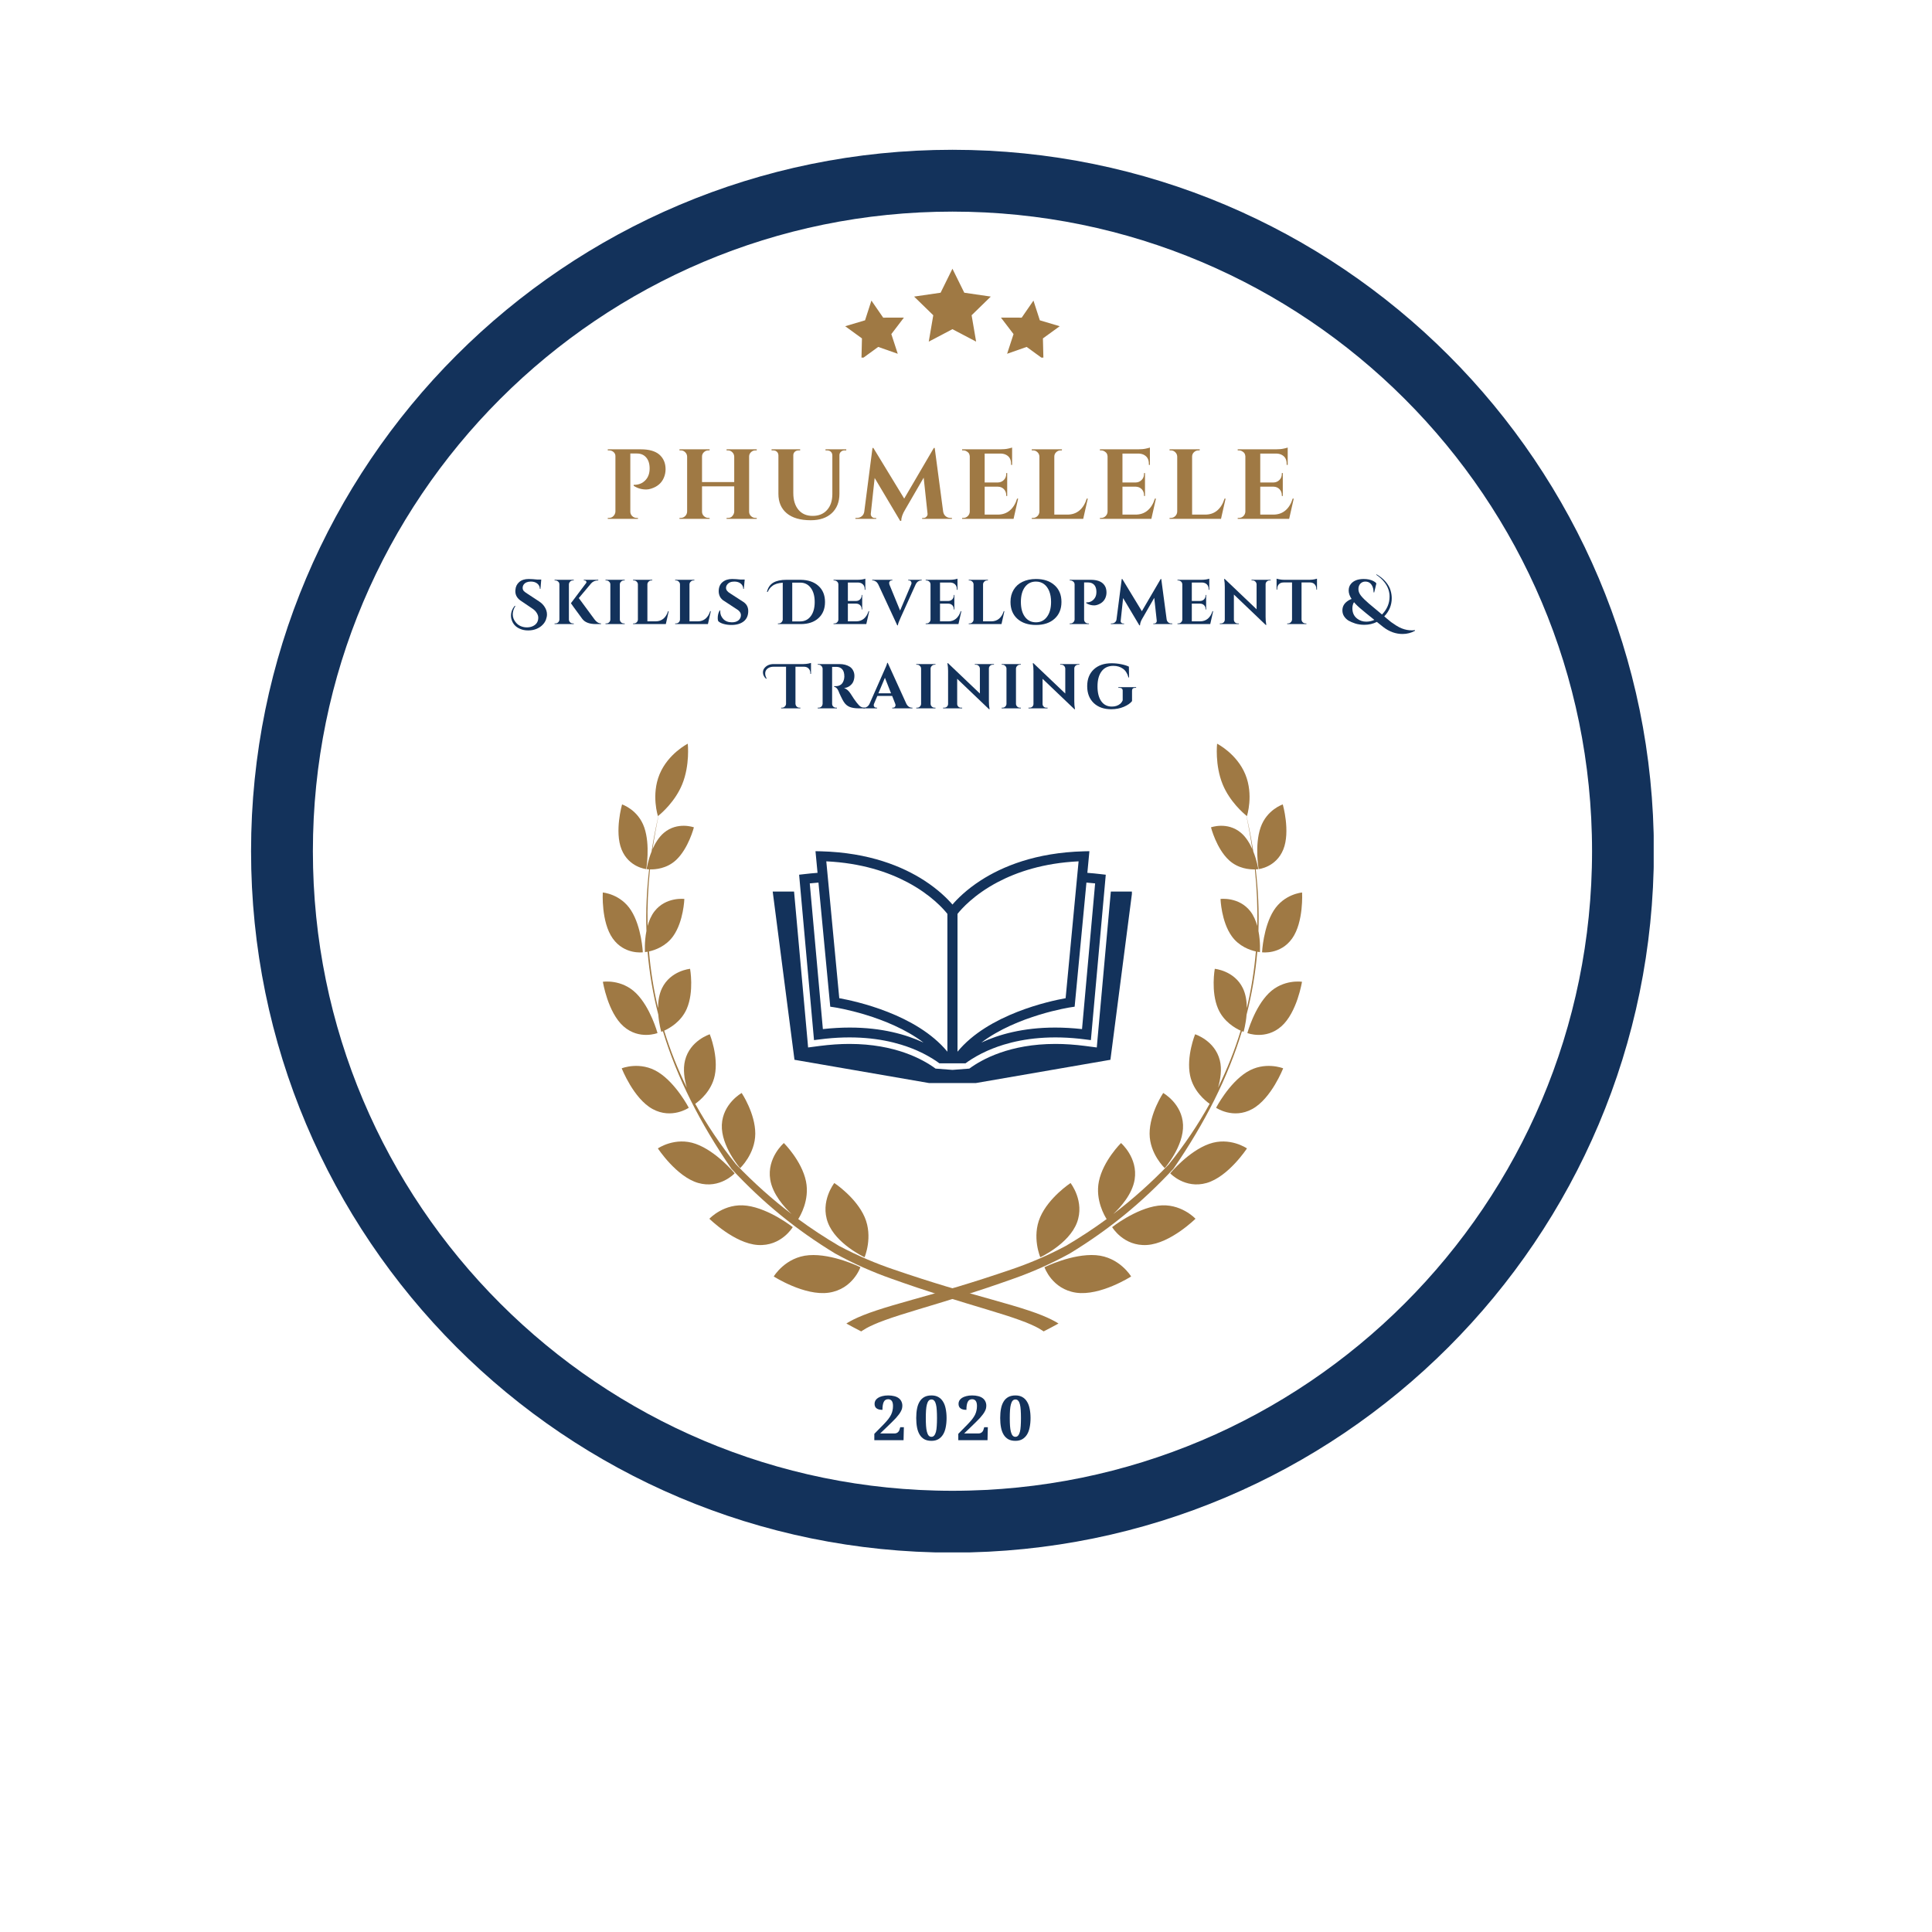 <svg xmlns="http://www.w3.org/2000/svg" xmlns:xlink="http://www.w3.org/1999/xlink" width="500" zoomAndPan="magnify" viewBox="0 0 375 375" height="500" preserveAspectRatio="xMidYMid meet" version="1.0"><defs><g/><clipPath id="9ff2237aa5"><path d="M 164 144.352 L 245 144.352 L 245 258.352 L 164 258.352 Z M 164 144.352 " clip-rule="nonzero"/></clipPath><clipPath id="710d309a33"><path d="M 116.656 173 L 125 173 L 125 185 L 116.656 185 Z M 116.656 173 " clip-rule="nonzero"/></clipPath><clipPath id="ecd65d3dd5"><path d="M 125 144.352 L 206 144.352 L 206 258.352 L 125 258.352 Z M 125 144.352 " clip-rule="nonzero"/></clipPath><clipPath id="d2d2914d9e"><path d="M 149.949 173 L 219.699 173 L 219.699 210.215 L 149.949 210.215 Z M 149.949 173 " clip-rule="nonzero"/></clipPath><clipPath id="629c9d6573"><path d="M 155 165.215 L 215 165.215 L 215 207 L 155 207 Z M 155 165.215 " clip-rule="nonzero"/></clipPath><clipPath id="e811bf6742"><path d="M 177 52.16 L 193 52.16 L 193 67 L 177 67 Z M 177 52.16 " clip-rule="nonzero"/></clipPath><clipPath id="5bd99236a3"><path d="M 194 58 L 205.984 58 L 205.984 69.41 L 194 69.41 Z M 194 58 " clip-rule="nonzero"/></clipPath><clipPath id="ba4acba4d7"><path d="M 164 58 L 176 58 L 176 69.41 L 164 69.41 Z M 164 58 " clip-rule="nonzero"/></clipPath><clipPath id="3fadca4abd"><path d="M 48.73 29.074 L 320.98 29.074 L 320.98 301.324 L 48.73 301.324 Z M 48.73 29.074 " clip-rule="nonzero"/></clipPath><clipPath id="34ce287aa6"><path d="M 184.871 29.074 C 109.684 29.074 48.73 90.027 48.73 165.215 C 48.73 240.406 109.684 301.359 184.871 301.359 C 260.062 301.359 321.016 240.406 321.016 165.215 C 321.016 90.027 260.062 29.074 184.871 29.074 Z M 184.871 29.074 " clip-rule="nonzero"/></clipPath><clipPath id="389e856463"><rect x="0" width="145" y="0" height="26"/></clipPath><clipPath id="1f011c6344"><rect x="0" width="179" y="0" height="34"/></clipPath><clipPath id="bbc59f787e"><rect x="0" width="35" y="0" height="18"/></clipPath></defs><path fill="#9f7944" d="M 209.035 237.32 C 210.602 233.184 207.793 229.625 207.793 229.625 C 207.793 229.625 203.574 232.395 201.902 236.246 C 200.234 240.094 201.922 244.031 201.922 244.031 C 201.922 244.031 207.469 241.461 209.035 237.32 " fill-opacity="1" fill-rule="nonzero"/><path fill="#9f7944" d="M 229.625 218.324 C 229.445 214.195 225.777 212.148 225.777 212.148 C 225.777 212.148 223.133 216.094 223.137 220.039 C 223.145 223.98 226.078 226.734 226.078 226.734 C 226.078 226.734 229.805 222.457 229.625 218.324 " fill-opacity="1" fill-rule="nonzero"/><path fill="#9f7944" d="M 212.707 243.629 C 208.121 243.293 202.73 245.965 202.73 245.965 C 202.73 245.965 204.176 250.227 208.875 250.91 C 213.578 251.59 219.551 247.762 219.551 247.762 C 219.551 247.762 217.297 243.969 212.707 243.629 " fill-opacity="1" fill-rule="nonzero"/><path fill="#9f7944" d="M 224.773 234.023 C 220.387 234.602 215.867 238.184 215.867 238.184 C 215.867 238.184 218.086 241.949 222.641 241.652 C 227.191 241.359 232.043 236.559 232.043 236.559 C 232.043 236.559 229.16 233.441 224.773 234.023 " fill-opacity="1" fill-rule="nonzero"/><path fill="#9f7944" d="M 234.684 222.031 C 230.664 223.465 227.137 227.742 227.137 227.742 C 227.137 227.742 229.996 230.824 234.215 229.613 C 238.438 228.398 242.035 222.906 242.035 222.906 C 242.035 222.906 238.703 220.594 234.684 222.031 " fill-opacity="1" fill-rule="nonzero"/><path fill="#9f7944" d="M 241.984 208.098 C 238.496 210.277 236.043 215.016 236.043 215.016 C 236.043 215.016 239.352 217.293 243.062 215.262 C 246.781 213.23 249.059 207.359 249.059 207.359 C 249.059 207.359 245.473 205.914 241.984 208.098 " fill-opacity="1" fill-rule="nonzero"/><path fill="#9f7944" d="M 246.27 192.785 C 243.453 195.57 242.113 200.516 242.113 200.516 C 242.113 200.516 245.66 201.91 248.719 199.207 C 251.773 196.504 252.715 190.562 252.715 190.562 C 252.715 190.562 249.09 189.996 246.27 192.785 " fill-opacity="1" fill-rule="nonzero"/><path fill="#9f7944" d="M 247.234 176.723 C 245.195 179.938 244.965 184.84 244.965 184.84 C 244.965 184.84 248.539 185.348 250.805 182.152 C 253.074 178.957 252.734 173.234 252.734 173.234 C 252.734 173.234 249.273 173.508 247.234 176.723 " fill-opacity="1" fill-rule="nonzero"/><path fill="#9f7944" d="M 249.09 164.875 C 250.496 161.395 248.988 156.137 248.988 156.137 C 248.988 156.137 245.883 157.148 244.684 160.602 C 243.484 164.055 244.301 168.691 244.301 168.691 C 244.301 168.691 247.684 168.359 249.09 164.875 " fill-opacity="1" fill-rule="nonzero"/><g clip-path="url(#9ff2237aa5)"><path fill="#9f7944" d="M 227.762 226.859 C 233.91 217.91 238.34 209.121 241.062 200.156 C 241.262 200.238 241.379 200.277 241.379 200.277 C 241.379 200.277 241.812 198.82 241.961 196.941 C 242.988 192.926 243.688 188.867 244.039 184.734 C 244.352 184.789 244.547 184.805 244.547 184.805 C 244.547 184.805 244.688 182.867 244.266 180.707 C 244.391 176.801 244.215 172.82 243.738 168.742 C 244.047 168.727 244.234 168.699 244.234 168.699 C 244.234 168.699 243.984 167.074 243.266 165.277 C 242.91 162.992 242.465 160.676 241.93 158.324 C 241.988 158.371 242.027 158.402 242.027 158.402 C 242.027 158.402 243.371 154.316 241.711 150.289 C 240.051 146.273 236.238 144.352 236.238 144.352 C 236.238 144.352 235.781 148.492 237.32 152.246 C 238.691 155.578 241.336 157.844 241.91 158.309 C 242.371 160.492 242.766 162.664 243.078 164.828 C 242.566 163.664 241.852 162.477 240.871 161.648 C 238.238 159.422 235.051 160.586 235.051 160.586 C 235.051 160.586 236.102 164.719 238.551 166.969 C 240.324 168.598 242.504 168.777 243.574 168.746 C 243.961 172.441 244.117 176.098 244.031 179.727 C 243.754 178.711 243.336 177.711 242.699 176.887 C 240.48 174.031 236.902 174.484 236.902 174.484 C 236.902 174.484 237.043 178.852 239.066 181.695 C 240.488 183.699 242.625 184.422 243.766 184.676 C 243.449 188.383 242.871 192.047 242.008 195.664 C 242 194.363 241.812 192.988 241.238 191.805 C 239.586 188.391 235.789 188.047 235.789 188.047 C 235.789 188.047 234.988 192.469 236.438 195.812 C 237.527 198.32 239.77 199.582 240.816 200.051 C 239.676 203.797 238.211 207.488 236.422 211.117 C 236.891 209.512 237.207 207.559 236.766 205.801 C 235.797 201.953 231.969 200.754 231.969 200.754 C 231.969 200.754 230.227 205.035 230.996 208.754 C 231.633 211.801 233.965 213.668 234.789 214.246 C 232.574 218.254 229.938 222.184 226.852 226.023 C 223.363 229.645 219.836 232.789 216.086 235.645 C 217.527 234.289 219.781 231.781 220.234 228.949 C 220.91 224.719 217.586 221.863 217.586 221.863 C 217.586 221.863 214.113 225.301 213.297 229.293 C 212.547 232.938 214.461 236.102 214.797 236.621 C 212.289 238.461 209.672 240.176 206.891 241.82 C 203.312 243.727 199.691 245.258 196.172 246.441 C 192.598 247.664 189.168 248.766 185.965 249.73 C 179.555 251.652 173.973 253.062 170.102 254.359 C 168.16 254.996 166.672 255.617 165.703 256.098 C 165.227 256.344 164.863 256.531 164.633 256.676 C 164.402 256.82 164.281 256.895 164.281 256.895 C 165.418 257.52 165.996 257.828 167.164 258.426 C 167.164 258.426 167.246 258.371 167.41 258.258 C 167.562 258.148 167.828 257.992 168.176 257.793 C 168.898 257.398 170.07 256.844 171.77 256.238 C 175.137 254.996 180.484 253.535 186.75 251.551 C 189.879 250.555 193.23 249.434 196.758 248.176 C 200.344 246.914 204.016 245.297 207.645 243.301 C 215.219 238.68 221.555 233.52 227.762 226.859 " fill-opacity="1" fill-rule="nonzero"/></g><path fill="#9f7944" d="M 160.699 237.32 C 159.133 233.184 161.941 229.625 161.941 229.625 C 161.941 229.625 166.16 232.395 167.832 236.246 C 169.5 240.094 167.812 244.031 167.812 244.031 C 167.812 244.031 162.266 241.461 160.699 237.32 " fill-opacity="1" fill-rule="nonzero"/><path fill="#9f7944" d="M 140.109 218.324 C 140.289 214.195 143.957 212.148 143.957 212.148 C 143.957 212.148 146.602 216.094 146.598 220.039 C 146.59 223.98 143.656 226.734 143.656 226.734 C 143.656 226.734 139.93 222.457 140.109 218.324 " fill-opacity="1" fill-rule="nonzero"/><path fill="#9f7944" d="M 157.027 243.633 C 161.617 243.293 167.004 245.965 167.004 245.965 C 167.004 245.965 165.562 250.227 160.859 250.91 C 156.156 251.59 150.184 247.762 150.184 247.762 C 150.184 247.762 152.441 243.969 157.027 243.633 " fill-opacity="1" fill-rule="nonzero"/><path fill="#9f7944" d="M 144.961 234.023 C 149.352 234.602 153.871 238.184 153.871 238.184 C 153.871 238.184 151.648 241.949 147.094 241.652 C 142.543 241.359 137.691 236.559 137.691 236.559 C 137.691 236.559 140.57 233.441 144.961 234.023 " fill-opacity="1" fill-rule="nonzero"/><path fill="#9f7944" d="M 135.051 222.027 C 139.07 223.465 142.598 227.742 142.598 227.742 C 142.598 227.742 139.738 230.824 135.52 229.613 C 131.297 228.398 127.695 222.906 127.695 222.906 C 127.695 222.906 131.031 220.594 135.051 222.027 " fill-opacity="1" fill-rule="nonzero"/><path fill="#9f7944" d="M 127.75 208.098 C 131.238 210.281 133.691 215.016 133.691 215.016 C 133.691 215.016 130.383 217.293 126.668 215.262 C 122.953 213.23 120.676 207.359 120.676 207.359 C 120.676 207.359 124.262 205.914 127.75 208.098 " fill-opacity="1" fill-rule="nonzero"/><path fill="#9f7944" d="M 123.465 192.785 C 126.281 195.57 127.621 200.516 127.621 200.516 C 127.621 200.516 124.07 201.91 121.016 199.207 C 117.961 196.504 117.02 190.562 117.02 190.562 C 117.02 190.562 120.645 189.996 123.465 192.785 " fill-opacity="1" fill-rule="nonzero"/><g clip-path="url(#710d309a33)"><path fill="#9f7944" d="M 122.5 176.723 C 124.543 179.938 124.77 184.84 124.77 184.84 C 124.77 184.84 121.195 185.348 118.93 182.152 C 116.66 178.957 117 173.234 117 173.234 C 117 173.234 120.461 173.508 122.5 176.723 " fill-opacity="1" fill-rule="nonzero"/></g><path fill="#9f7944" d="M 120.645 164.875 C 119.238 161.391 120.742 156.137 120.742 156.137 C 120.742 156.137 123.852 157.148 125.051 160.602 C 126.25 164.051 125.43 168.691 125.43 168.691 C 125.43 168.691 122.051 168.359 120.645 164.875 " fill-opacity="1" fill-rule="nonzero"/><g clip-path="url(#ecd65d3dd5)"><path fill="#9f7944" d="M 141.973 226.859 C 135.824 217.91 131.395 209.121 128.672 200.156 C 128.473 200.238 128.352 200.277 128.352 200.277 C 128.352 200.277 127.922 198.82 127.773 196.941 C 126.742 192.922 126.047 188.863 125.695 184.73 C 125.383 184.789 125.188 184.805 125.188 184.805 C 125.188 184.805 125.047 182.867 125.469 180.707 C 125.344 176.801 125.52 172.82 125.992 168.742 C 125.684 168.727 125.5 168.699 125.5 168.699 C 125.5 168.699 125.75 167.074 126.469 165.277 C 126.824 162.992 127.27 160.676 127.805 158.324 C 127.746 158.371 127.707 158.402 127.707 158.402 C 127.707 158.402 126.363 154.312 128.02 150.289 C 129.684 146.273 133.496 144.352 133.496 144.352 C 133.496 144.352 133.949 148.492 132.41 152.246 C 131.043 155.578 128.398 157.844 127.824 158.309 C 127.363 160.492 126.969 162.664 126.652 164.828 C 127.168 163.664 127.883 162.477 128.863 161.648 C 131.496 159.422 134.684 160.586 134.684 160.586 C 134.684 160.586 133.633 164.715 131.184 166.969 C 129.406 168.598 127.23 168.773 126.16 168.746 C 125.773 172.441 125.617 176.098 125.699 179.727 C 125.98 178.711 126.398 177.707 127.035 176.887 C 129.254 174.031 132.832 174.484 132.832 174.484 C 132.832 174.484 132.688 178.852 130.668 181.695 C 129.246 183.699 127.105 184.422 125.969 184.676 C 126.285 188.383 126.863 192.047 127.727 195.664 C 127.734 194.363 127.922 192.988 128.496 191.805 C 130.152 188.391 133.945 188.047 133.945 188.047 C 133.945 188.047 134.746 192.469 133.297 195.812 C 132.207 198.32 129.965 199.582 128.918 200.051 C 130.062 203.797 131.523 207.488 133.312 211.113 C 132.84 209.512 132.527 207.559 132.969 205.801 C 133.938 201.953 137.766 200.754 137.766 200.754 C 137.766 200.754 139.508 205.035 138.734 208.754 C 138.102 211.801 135.77 213.668 134.945 214.246 C 137.16 218.254 139.797 222.184 142.887 226.023 C 146.371 229.645 149.898 232.789 153.648 235.645 C 152.207 234.289 149.953 231.781 149.5 228.945 C 148.82 224.715 152.148 221.863 152.148 221.863 C 152.148 221.863 155.621 225.301 156.441 229.293 C 157.188 232.938 155.273 236.102 154.938 236.621 C 157.445 238.461 160.059 240.176 162.844 241.82 C 166.426 243.727 170.039 245.254 173.562 246.441 C 177.141 247.664 180.566 248.766 183.77 249.73 C 190.18 251.652 195.762 253.062 199.637 254.359 C 201.574 254.996 203.062 255.617 204.027 256.098 C 204.508 256.344 204.871 256.531 205.102 256.676 C 205.332 256.82 205.453 256.895 205.453 256.895 C 204.316 257.52 203.738 257.828 202.57 258.422 C 202.57 258.422 202.488 258.371 202.324 258.258 C 202.172 258.148 201.91 257.992 201.559 257.793 C 200.84 257.398 199.664 256.844 197.965 256.238 C 194.598 254.996 189.25 253.535 182.988 251.551 C 179.855 250.555 176.504 249.434 172.977 248.176 C 169.391 246.914 165.719 245.297 162.09 243.301 C 154.516 238.68 148.18 233.52 141.973 226.859 " fill-opacity="1" fill-rule="nonzero"/></g><g clip-path="url(#d2d2914d9e)"><path fill="#13325b" d="M 215.613 173.047 L 215.602 173.164 L 213 202 L 212.887 203.312 L 211.57 203.141 L 210.594 203.012 C 208.633 202.762 206.707 202.625 204.863 202.625 C 195.98 202.625 190.578 205.625 188.148 207.414 L 184.875 207.664 L 184.867 207.664 L 181.59 207.414 C 179.16 205.625 173.758 202.625 164.875 202.625 C 163.031 202.625 161.105 202.762 159.145 203.012 L 158.168 203.141 L 156.852 203.312 L 156.738 202 L 154.137 173.164 L 154.125 173.047 L 149.98 173.047 L 154.207 205.703 L 182.082 210.523 L 187.656 210.523 L 215.531 205.703 L 219.762 173.047 L 215.613 173.047 " fill-opacity="1" fill-rule="nonzero"/></g><g clip-path="url(#629c9d6573)"><path fill="#13325b" d="M 158.863 171.309 L 159.02 172.965 L 161.152 195.398 L 161.887 195.508 C 162.02 195.523 172.312 197.105 179.254 202.363 C 175.922 200.812 171.199 199.449 164.934 199.449 C 163.293 199.449 161.566 199.543 159.719 199.746 L 157.316 173.047 L 157.176 171.465 C 157.762 171.398 158.316 171.355 158.863 171.309 Z M 176.117 171.238 C 180.73 173.68 183.176 176.477 183.887 177.383 L 183.887 204.133 C 177.895 196.855 166.02 194.309 162.902 193.75 L 160.914 172.773 L 160.383 167.184 C 167.211 167.512 172.379 169.262 176.117 171.238 Z M 185.852 177.383 C 186.566 176.477 189.008 173.68 193.621 171.238 C 197.359 169.262 202.527 167.512 209.355 167.184 L 208.824 172.773 L 206.836 193.75 C 203.719 194.309 191.848 196.855 185.852 204.133 Z M 210.719 172.965 L 210.875 171.309 C 211.422 171.355 211.98 171.398 212.562 171.465 L 212.422 173.047 L 210.02 199.746 C 208.172 199.543 206.445 199.449 204.809 199.449 C 198.539 199.449 193.816 200.812 190.484 202.363 C 197.43 197.105 207.719 195.523 207.852 195.508 L 208.586 195.398 Z M 158 201.887 L 158.984 201.762 C 165.715 200.871 170.984 201.574 174.926 202.773 C 175.312 202.895 175.684 203.012 176.047 203.141 C 176.41 203.27 176.754 203.402 177.094 203.531 C 177.43 203.668 177.75 203.801 178.062 203.938 C 179.617 204.629 180.859 205.367 181.809 206.012 C 182 206.148 182.18 206.273 182.34 206.395 L 187.398 206.395 C 187.562 206.273 187.738 206.148 187.93 206.012 C 188.879 205.367 190.121 204.629 191.676 203.938 C 191.988 203.801 192.309 203.668 192.648 203.531 C 192.984 203.402 193.328 203.27 193.691 203.141 C 194.055 203.012 194.426 202.895 194.812 202.773 C 198.754 201.574 204.023 200.871 210.754 201.762 L 211.738 201.887 L 214.336 173.047 L 214.629 169.781 L 213.711 169.676 C 212.785 169.566 211.898 169.477 211.055 169.418 L 211.453 165.215 L 210.379 165.238 C 201.023 165.484 194.535 168.191 190.336 170.902 C 187.582 172.688 185.812 174.473 184.875 175.57 L 184.871 175.566 L 184.867 175.57 C 183.926 174.473 182.156 172.688 179.402 170.902 C 175.203 168.191 168.719 165.484 159.359 165.238 L 158.285 165.215 L 158.684 169.418 C 157.84 169.477 156.953 169.566 156.027 169.676 L 155.109 169.781 L 155.402 173.047 L 158 201.887 " fill-opacity="1" fill-rule="nonzero"/></g><g clip-path="url(#e811bf6742)"><path fill="#9f7944" d="M 184.867 52.16 L 187.168 56.816 L 192.309 57.566 L 188.59 61.191 L 189.465 66.312 L 184.867 63.895 L 180.27 66.312 L 181.148 61.191 L 177.426 57.566 L 182.57 56.816 Z M 184.867 52.16 " fill-opacity="1" fill-rule="nonzero"/></g><g clip-path="url(#5bd99236a3)"><path fill="#9f7944" d="M 200.594 58.344 L 201.832 62.172 L 205.688 63.32 L 202.43 65.684 L 202.527 69.703 L 199.273 67.336 L 195.48 68.668 L 196.727 64.848 L 194.285 61.648 L 198.309 61.656 Z M 200.594 58.344 " fill-opacity="1" fill-rule="nonzero"/></g><g clip-path="url(#ba4acba4d7)"><path fill="#9f7944" d="M 169.141 58.344 L 167.906 62.172 L 164.051 63.32 L 167.305 65.684 L 167.207 69.703 L 170.461 67.336 L 174.254 68.668 L 173.008 64.848 L 175.449 61.648 L 171.426 61.656 Z M 169.141 58.344 " fill-opacity="1" fill-rule="nonzero"/></g><g clip-path="url(#3fadca4abd)"><g clip-path="url(#34ce287aa6)"><path stroke-linecap="butt" transform="matrix(0.75, 0, 0, 0.75, 48.73, 29.073)" fill="none" stroke-linejoin="miter" d="M 181.522 0.002 C 81.272 0.002 0.001 81.272 0.001 181.522 C 0.001 281.778 81.272 363.049 181.522 363.049 C 281.777 363.049 363.048 281.778 363.048 181.522 C 363.048 81.272 281.777 0.002 181.522 0.002 Z M 181.522 0.002 " stroke="#13325b" stroke-width="32" stroke-opacity="1" stroke-miterlimit="4"/></g></g><g transform="matrix(1, 0, 0, 1, 116, 82)"><g clip-path="url(#389e856463)"><g fill="#9f7944" fill-opacity="1"><g transform="translate(1.094, 18.713)"><g><path d="M 12.094 -9.641 C 12.094 -9.047 11.977 -8.488 11.75 -7.969 C 11.312 -6.945 10.5 -6.25 9.312 -5.875 C 8.969 -5.758 8.645 -5.703 8.344 -5.703 C 7.438 -5.703 6.625 -5.941 5.906 -6.422 L 5.906 -6.609 C 6.863 -6.586 7.641 -6.906 8.234 -7.562 C 8.742 -8.125 9 -8.863 9 -9.781 C 9 -10.695 8.773 -11.41 8.328 -11.922 C 7.891 -12.43 7.289 -12.688 6.531 -12.688 L 5.25 -12.688 L 5.25 -1.406 C 5.25 -1.07 5.367 -0.785 5.609 -0.547 C 5.859 -0.305 6.148 -0.188 6.484 -0.188 L 6.734 -0.188 L 6.734 0 L 0.875 0 L 0.875 -0.188 L 1.125 -0.188 C 1.457 -0.188 1.738 -0.305 1.969 -0.547 C 2.207 -0.785 2.336 -1.07 2.359 -1.406 L 2.359 -12.188 C 2.359 -12.508 2.234 -12.773 1.984 -12.984 C 1.742 -13.191 1.457 -13.297 1.125 -13.297 L 0.875 -13.297 L 0.875 -13.5 L 7.312 -13.5 C 8.875 -13.5 10.055 -13.164 10.859 -12.5 C 11.68 -11.789 12.094 -10.836 12.094 -9.641 Z M 12.094 -9.641 "/></g></g></g><g fill="#9f7944" fill-opacity="1"><g transform="translate(15.074, 18.713)"><g><path d="M 10.203 -0.188 C 10.535 -0.188 10.789 -0.27 10.969 -0.438 C 11.27 -0.738 11.426 -1.055 11.438 -1.391 L 11.438 -6.312 L 5.188 -6.312 L 5.188 -1.406 C 5.188 -1.07 5.305 -0.785 5.547 -0.547 C 5.797 -0.305 6.086 -0.188 6.422 -0.188 L 6.656 -0.188 L 6.672 0 L 0.812 0 L 0.812 -0.188 L 1.062 -0.188 C 1.395 -0.188 1.68 -0.305 1.922 -0.547 C 2.16 -0.785 2.285 -1.07 2.297 -1.406 L 2.297 -12.094 C 2.285 -12.426 2.16 -12.707 1.922 -12.938 C 1.68 -13.176 1.395 -13.297 1.062 -13.297 L 0.812 -13.297 L 0.812 -13.5 L 6.672 -13.5 L 6.656 -13.297 L 6.422 -13.297 C 6.086 -13.297 5.797 -13.176 5.547 -12.938 C 5.305 -12.707 5.188 -12.426 5.188 -12.094 L 5.188 -7.141 L 11.438 -7.141 L 11.438 -12.094 C 11.426 -12.426 11.301 -12.707 11.062 -12.938 C 10.82 -13.176 10.535 -13.297 10.203 -13.297 L 9.953 -13.297 L 9.953 -13.5 L 15.812 -13.5 L 15.812 -13.297 L 15.562 -13.297 C 15.227 -13.297 14.938 -13.176 14.688 -12.938 C 14.445 -12.707 14.328 -12.426 14.328 -12.094 L 14.328 -1.406 C 14.328 -1.07 14.445 -0.785 14.688 -0.547 C 14.938 -0.305 15.227 -0.188 15.562 -0.188 L 15.812 -0.188 L 15.812 0 L 9.953 0 L 9.953 -0.188 Z M 10.203 -0.188 "/></g></g></g><g fill="#9f7944" fill-opacity="1"><g transform="translate(33.027, 18.713)"><g><path d="M 15.234 -13.297 L 14.906 -13.297 C 14.633 -13.297 14.398 -13.207 14.203 -13.031 C 14.016 -12.863 13.914 -12.648 13.906 -12.391 L 13.906 -4.875 C 13.906 -3.289 13.41 -2.035 12.422 -1.109 C 11.43 -0.191 10.07 0.266 8.344 0.266 C 6.312 0.266 4.754 -0.188 3.672 -1.094 C 2.598 -2 2.062 -3.254 2.062 -4.859 L 2.062 -12.344 C 2.051 -12.727 1.879 -13.008 1.547 -13.188 C 1.391 -13.258 1.223 -13.297 1.047 -13.297 L 0.734 -13.297 L 0.734 -13.5 L 6.281 -13.5 L 6.281 -13.297 L 5.984 -13.297 C 5.691 -13.297 5.445 -13.207 5.25 -13.031 C 5.062 -12.863 4.961 -12.645 4.953 -12.375 L 4.953 -5.016 C 4.953 -3.648 5.285 -2.566 5.953 -1.766 C 6.617 -0.973 7.535 -0.578 8.703 -0.578 C 9.879 -0.578 10.805 -0.953 11.484 -1.703 C 12.172 -2.453 12.52 -3.473 12.531 -4.766 L 12.531 -12.375 C 12.508 -12.75 12.336 -13.02 12.016 -13.188 C 11.859 -13.258 11.691 -13.297 11.516 -13.297 L 11.203 -13.297 L 11.203 -13.5 L 15.234 -13.5 Z M 15.234 -13.297 "/></g></g></g><g fill="#9f7944" fill-opacity="1"><g transform="translate(50.208, 18.713)"><g><path d="M 18.266 -0.188 L 18.562 -0.188 L 18.562 0 L 12.781 0 L 12.781 -0.172 L 13.078 -0.172 C 13.297 -0.18 13.477 -0.27 13.625 -0.438 C 13.781 -0.602 13.848 -0.789 13.828 -1 L 13.078 -8 L 9.453 -1.75 C 8.973 -0.957 8.727 -0.242 8.719 0.391 L 8.516 0.391 L 3.562 -7.938 L 2.812 -1 C 2.789 -0.789 2.852 -0.598 3 -0.422 C 3.156 -0.254 3.344 -0.172 3.562 -0.172 L 3.859 -0.172 L 3.859 0 L -0.172 0 L -0.172 -0.188 L 0.141 -0.188 C 0.492 -0.188 0.801 -0.297 1.062 -0.516 C 1.332 -0.734 1.492 -1.031 1.547 -1.406 L 3.141 -13.766 L 3.312 -13.766 L 9.297 -3.938 L 15.047 -13.766 L 15.219 -13.766 L 16.859 -1.406 C 16.922 -1.031 17.082 -0.734 17.344 -0.516 C 17.602 -0.297 17.91 -0.188 18.266 -0.188 Z M 18.266 -0.188 "/></g></g></g><g fill="#9f7944" fill-opacity="1"><g transform="translate(69.935, 18.713)"><g><path d="M 1.062 -0.188 C 1.395 -0.188 1.68 -0.305 1.922 -0.547 C 2.16 -0.785 2.285 -1.07 2.297 -1.406 L 2.297 -12.141 C 2.266 -12.473 2.164 -12.719 2 -12.875 C 1.695 -13.156 1.383 -13.297 1.062 -13.297 L 0.812 -13.297 L 0.812 -13.5 L 8.188 -13.5 C 8.82 -13.5 9.344 -13.547 9.75 -13.641 C 10.164 -13.734 10.422 -13.801 10.516 -13.844 L 10.516 -10.469 L 10.312 -10.484 L 10.312 -10.703 C 10.312 -11.492 10.016 -12.055 9.422 -12.391 C 9.141 -12.555 8.805 -12.648 8.422 -12.672 L 5.188 -12.672 L 5.188 -7.062 L 7.734 -7.062 C 8.203 -7.07 8.594 -7.234 8.906 -7.547 C 9.219 -7.859 9.375 -8.25 9.375 -8.719 L 9.375 -8.891 L 9.562 -8.891 L 9.562 -4.438 L 9.375 -4.438 L 9.375 -4.594 C 9.375 -5.062 9.223 -5.453 8.922 -5.766 C 8.617 -6.078 8.234 -6.238 7.766 -6.25 L 5.188 -6.25 L 5.188 -0.828 L 7.719 -0.828 C 8.656 -0.828 9.441 -1.098 10.078 -1.641 C 10.711 -2.18 11.18 -2.945 11.484 -3.938 L 11.688 -3.938 L 10.797 0 L 0.812 0 L 0.812 -0.188 Z M 1.062 -0.188 "/></g></g></g><g fill="#9f7944" fill-opacity="1"><g transform="translate(83.453, 18.713)"><g><path d="M 1.062 -0.188 C 1.395 -0.188 1.68 -0.305 1.922 -0.547 C 2.16 -0.785 2.285 -1.07 2.297 -1.406 L 2.297 -12.094 C 2.285 -12.426 2.16 -12.707 1.922 -12.938 C 1.68 -13.176 1.395 -13.297 1.062 -13.297 L 0.812 -13.297 L 0.812 -13.5 L 6.672 -13.5 L 6.656 -13.297 L 6.422 -13.297 C 6.086 -13.297 5.797 -13.176 5.547 -12.938 C 5.305 -12.707 5.188 -12.426 5.188 -12.094 L 5.188 -0.828 L 7.719 -0.828 C 8.656 -0.828 9.441 -1.098 10.078 -1.641 C 10.711 -2.18 11.18 -2.945 11.484 -3.938 L 11.688 -3.938 L 10.797 0 L 0.812 0 L 0.812 -0.188 Z M 1.062 -0.188 "/></g></g></g><g fill="#9f7944" fill-opacity="1"><g transform="translate(96.681, 18.713)"><g><path d="M 1.062 -0.188 C 1.395 -0.188 1.68 -0.305 1.922 -0.547 C 2.16 -0.785 2.285 -1.07 2.297 -1.406 L 2.297 -12.141 C 2.266 -12.473 2.164 -12.719 2 -12.875 C 1.695 -13.156 1.383 -13.297 1.062 -13.297 L 0.812 -13.297 L 0.812 -13.5 L 8.188 -13.5 C 8.82 -13.5 9.344 -13.547 9.75 -13.641 C 10.164 -13.734 10.422 -13.801 10.516 -13.844 L 10.516 -10.469 L 10.312 -10.484 L 10.312 -10.703 C 10.312 -11.492 10.016 -12.055 9.422 -12.391 C 9.141 -12.555 8.805 -12.648 8.422 -12.672 L 5.188 -12.672 L 5.188 -7.062 L 7.734 -7.062 C 8.203 -7.07 8.594 -7.234 8.906 -7.547 C 9.219 -7.859 9.375 -8.25 9.375 -8.719 L 9.375 -8.891 L 9.562 -8.891 L 9.562 -4.438 L 9.375 -4.438 L 9.375 -4.594 C 9.375 -5.062 9.223 -5.453 8.922 -5.766 C 8.617 -6.078 8.234 -6.238 7.766 -6.25 L 5.188 -6.25 L 5.188 -0.828 L 7.719 -0.828 C 8.656 -0.828 9.441 -1.098 10.078 -1.641 C 10.711 -2.18 11.18 -2.945 11.484 -3.938 L 11.688 -3.938 L 10.797 0 L 0.812 0 L 0.812 -0.188 Z M 1.062 -0.188 "/></g></g></g><g fill="#9f7944" fill-opacity="1"><g transform="translate(110.199, 18.713)"><g><path d="M 1.062 -0.188 C 1.395 -0.188 1.68 -0.305 1.922 -0.547 C 2.16 -0.785 2.285 -1.07 2.297 -1.406 L 2.297 -12.094 C 2.285 -12.426 2.16 -12.707 1.922 -12.938 C 1.68 -13.176 1.395 -13.297 1.062 -13.297 L 0.812 -13.297 L 0.812 -13.5 L 6.672 -13.5 L 6.656 -13.297 L 6.422 -13.297 C 6.086 -13.297 5.797 -13.176 5.547 -12.938 C 5.305 -12.707 5.188 -12.426 5.188 -12.094 L 5.188 -0.828 L 7.719 -0.828 C 8.656 -0.828 9.441 -1.098 10.078 -1.641 C 10.711 -2.18 11.18 -2.945 11.484 -3.938 L 11.688 -3.938 L 10.797 0 L 0.812 0 L 0.812 -0.188 Z M 1.062 -0.188 "/></g></g></g><g fill="#9f7944" fill-opacity="1"><g transform="translate(123.427, 18.713)"><g><path d="M 1.062 -0.188 C 1.395 -0.188 1.68 -0.305 1.922 -0.547 C 2.16 -0.785 2.285 -1.07 2.297 -1.406 L 2.297 -12.141 C 2.266 -12.473 2.164 -12.719 2 -12.875 C 1.695 -13.156 1.383 -13.297 1.062 -13.297 L 0.812 -13.297 L 0.812 -13.5 L 8.188 -13.5 C 8.82 -13.5 9.344 -13.547 9.75 -13.641 C 10.164 -13.734 10.422 -13.801 10.516 -13.844 L 10.516 -10.469 L 10.312 -10.484 L 10.312 -10.703 C 10.312 -11.492 10.016 -12.055 9.422 -12.391 C 9.141 -12.555 8.805 -12.648 8.422 -12.672 L 5.188 -12.672 L 5.188 -7.062 L 7.734 -7.062 C 8.203 -7.07 8.594 -7.234 8.906 -7.547 C 9.219 -7.859 9.375 -8.25 9.375 -8.719 L 9.375 -8.891 L 9.562 -8.891 L 9.562 -4.438 L 9.375 -4.438 L 9.375 -4.594 C 9.375 -5.062 9.223 -5.453 8.922 -5.766 C 8.617 -6.078 8.234 -6.238 7.766 -6.25 L 5.188 -6.25 L 5.188 -0.828 L 7.719 -0.828 C 8.656 -0.828 9.441 -1.098 10.078 -1.641 C 10.711 -2.18 11.18 -2.945 11.484 -3.938 L 11.688 -3.938 L 10.797 0 L 0.812 0 L 0.812 -0.188 Z M 1.062 -0.188 "/></g></g></g><g fill="#9f7944" fill-opacity="1"><g transform="translate(136.953, 18.713)"><g/></g></g></g></g><g transform="matrix(1, 0, 0, 1, 97, 109)"><g clip-path="url(#1f011c6344)"><g fill="#13325b" fill-opacity="1"><g transform="translate(1.87, 12.133)"><g><path d="M 1.156 -3.484 C 0.82 -2.961 0.656 -2.426 0.656 -1.875 C 0.656 -1.281 0.875 -0.738 1.312 -0.25 C 1.551 0.031 1.852 0.25 2.219 0.406 C 2.582 0.562 2.977 0.641 3.406 0.641 C 3.844 0.641 4.234 0.555 4.578 0.391 C 5.266 0.055 5.609 -0.488 5.609 -1.25 C 5.609 -1.539 5.508 -1.844 5.312 -2.156 C 5.125 -2.477 4.836 -2.766 4.453 -3.016 L 2.375 -4.422 C 1.562 -4.922 1.156 -5.57 1.156 -6.375 C 1.156 -6.457 1.16 -6.539 1.172 -6.625 C 1.211 -7.25 1.457 -7.758 1.906 -8.156 C 2.363 -8.551 2.973 -8.75 3.734 -8.75 C 4.203 -8.75 4.77 -8.711 5.438 -8.641 L 6.188 -8.641 L 6.031 -6.828 L 5.922 -6.828 C 5.91 -7.254 5.742 -7.598 5.422 -7.859 C 5.109 -8.117 4.691 -8.25 4.172 -8.25 C 3.535 -8.25 3.07 -8.055 2.781 -7.672 C 2.645 -7.473 2.578 -7.258 2.578 -7.031 C 2.578 -6.801 2.645 -6.602 2.781 -6.438 C 2.926 -6.281 3.148 -6.109 3.453 -5.922 L 5.734 -4.422 C 6.203 -4.117 6.566 -3.766 6.828 -3.359 C 7.141 -2.879 7.297 -2.383 7.297 -1.875 C 7.297 -1.551 7.227 -1.207 7.094 -0.844 C 6.957 -0.477 6.734 -0.141 6.422 0.172 C 6.117 0.484 5.727 0.738 5.25 0.938 C 4.77 1.133 4.234 1.234 3.641 1.234 C 3.055 1.234 2.531 1.129 2.062 0.922 C 1.188 0.555 0.629 -0.082 0.391 -1 C 0.336 -1.195 0.312 -1.406 0.312 -1.625 C 0.312 -2.312 0.555 -2.957 1.047 -3.562 Z M 1.156 -3.484 "/></g></g></g><g fill="#13325b" fill-opacity="1"><g transform="translate(10.126, 12.133)"><g><path d="M 0.672 -0.125 C 0.891 -0.125 1.07 -0.195 1.219 -0.344 C 1.375 -0.5 1.453 -0.68 1.453 -0.891 L 1.453 -7.703 C 1.453 -7.992 1.32 -8.211 1.062 -8.359 C 0.945 -8.43 0.816 -8.469 0.672 -8.469 L 0.516 -8.469 L 0.516 -8.594 L 4.25 -8.594 L 4.234 -8.469 L 4.078 -8.469 C 3.785 -8.469 3.562 -8.336 3.406 -8.078 C 3.332 -7.961 3.297 -7.836 3.297 -7.703 L 3.297 -0.891 C 3.297 -0.68 3.375 -0.5 3.531 -0.344 C 3.688 -0.195 3.867 -0.125 4.078 -0.125 L 4.234 -0.125 L 4.25 0 L 0.516 0 L 0.516 -0.125 Z M 9.531 0 L 8.531 0 C 7.281 0 6.398 -0.336 5.891 -1.016 C 4.422 -3.004 3.688 -4.016 3.688 -4.047 L 6.594 -7.906 C 6.664 -7.977 6.703 -8.047 6.703 -8.109 C 6.703 -8.18 6.688 -8.242 6.656 -8.297 C 6.594 -8.41 6.477 -8.469 6.312 -8.469 L 6.188 -8.469 L 6.188 -8.594 L 9 -8.594 L 9 -8.469 L 8.953 -8.469 C 8.398 -8.469 7.953 -8.273 7.609 -7.891 L 5.219 -5.047 L 8.281 -0.891 C 8.656 -0.391 9.07 -0.133 9.531 -0.125 Z M 9.531 0 "/></g></g></g><g fill="#13325b" fill-opacity="1"><g transform="translate(20.014, 12.133)"><g><path d="M 0.672 -0.125 C 0.891 -0.125 1.07 -0.195 1.219 -0.344 C 1.375 -0.5 1.453 -0.68 1.453 -0.891 L 1.453 -7.703 C 1.453 -7.91 1.375 -8.086 1.219 -8.234 C 1.07 -8.391 0.891 -8.469 0.672 -8.469 L 0.516 -8.469 L 0.516 -8.594 L 4.25 -8.594 L 4.234 -8.469 L 4.078 -8.469 C 3.867 -8.469 3.688 -8.391 3.531 -8.234 C 3.375 -8.086 3.297 -7.91 3.297 -7.703 L 3.297 -0.891 C 3.297 -0.68 3.375 -0.5 3.531 -0.344 C 3.688 -0.195 3.867 -0.125 4.078 -0.125 L 4.234 -0.125 L 4.25 0 L 0.516 0 L 0.516 -0.125 Z M 0.672 -0.125 "/></g></g></g><g fill="#13325b" fill-opacity="1"><g transform="translate(25.362, 12.133)"><g><path d="M 0.672 -0.125 C 0.891 -0.125 1.07 -0.195 1.219 -0.344 C 1.375 -0.5 1.453 -0.68 1.453 -0.891 L 1.453 -7.688 C 1.453 -7.906 1.375 -8.086 1.219 -8.234 C 1.07 -8.391 0.891 -8.469 0.672 -8.469 L 0.516 -8.469 L 0.516 -8.594 L 4.25 -8.594 L 4.234 -8.469 L 4.078 -8.469 C 3.867 -8.469 3.688 -8.391 3.531 -8.234 C 3.375 -8.086 3.297 -7.906 3.297 -7.688 L 3.297 -0.531 L 4.906 -0.531 C 5.5 -0.531 6 -0.703 6.406 -1.047 C 6.812 -1.391 7.113 -1.875 7.312 -2.5 L 7.438 -2.5 L 6.875 0 L 0.516 0 L 0.516 -0.125 Z M 0.672 -0.125 "/></g></g></g><g fill="#13325b" fill-opacity="1"><g transform="translate(33.532, 12.133)"><g><path d="M 0.672 -0.125 C 0.891 -0.125 1.07 -0.195 1.219 -0.344 C 1.375 -0.5 1.453 -0.68 1.453 -0.891 L 1.453 -7.688 C 1.453 -7.906 1.375 -8.086 1.219 -8.234 C 1.07 -8.391 0.891 -8.469 0.672 -8.469 L 0.516 -8.469 L 0.516 -8.594 L 4.25 -8.594 L 4.234 -8.469 L 4.078 -8.469 C 3.867 -8.469 3.688 -8.391 3.531 -8.234 C 3.375 -8.086 3.297 -7.906 3.297 -7.688 L 3.297 -0.531 L 4.906 -0.531 C 5.5 -0.531 6 -0.703 6.406 -1.047 C 6.812 -1.391 7.113 -1.875 7.312 -2.5 L 7.438 -2.5 L 6.875 0 L 0.516 0 L 0.516 -0.125 Z M 0.672 -0.125 "/></g></g></g><g fill="#13325b" fill-opacity="1"><g transform="translate(41.702, 12.133)"><g><path d="M 0.609 -1.141 C 0.609 -1.734 0.738 -2.238 1 -2.656 L 1.109 -2.656 C 1.098 -2.582 1.094 -2.516 1.094 -2.453 C 1.094 -1.891 1.297 -1.395 1.703 -0.969 C 2.109 -0.551 2.66 -0.344 3.359 -0.344 C 3.91 -0.344 4.336 -0.473 4.641 -0.734 C 4.953 -0.992 5.109 -1.328 5.109 -1.734 C 5.109 -2.211 4.781 -2.633 4.125 -3 L 1.984 -4.406 C 1.555 -4.645 1.25 -4.938 1.062 -5.281 C 0.883 -5.633 0.797 -5.992 0.797 -6.359 C 0.797 -7.117 1.035 -7.707 1.516 -8.125 C 2.004 -8.539 2.629 -8.75 3.391 -8.75 C 3.848 -8.75 4.406 -8.711 5.062 -8.641 L 5.844 -8.641 L 5.672 -6.828 L 5.562 -6.828 C 5.562 -7.254 5.398 -7.598 5.078 -7.859 C 4.766 -8.117 4.348 -8.25 3.828 -8.25 C 3.191 -8.25 2.727 -8.051 2.438 -7.656 C 2.289 -7.469 2.219 -7.254 2.219 -7.016 C 2.219 -6.617 2.504 -6.254 3.078 -5.922 L 5.422 -4.406 C 6.16 -3.977 6.531 -3.352 6.531 -2.531 C 6.531 -1.656 6.234 -0.984 5.641 -0.516 C 5.047 -0.055 4.258 0.172 3.281 0.172 C 2.719 0.172 2.203 0.102 1.734 -0.031 C 1.266 -0.164 0.922 -0.348 0.703 -0.578 C 0.641 -0.734 0.609 -0.922 0.609 -1.141 Z M 0.609 -1.141 "/></g></g></g><g fill="#13325b" fill-opacity="1"><g transform="translate(49.406, 12.133)"><g/></g></g><g fill="#13325b" fill-opacity="1"><g transform="translate(53.086, 12.133)"><g><path d="M 2.547 -8.594 C 2.68 -8.594 2.93 -8.594 3.297 -8.594 C 3.672 -8.594 4.352 -8.594 5.344 -8.594 C 6.789 -8.57 7.938 -8.176 8.781 -7.406 C 9.625 -6.645 10.047 -5.602 10.047 -4.281 C 10.047 -2.969 9.625 -1.926 8.781 -1.156 C 7.938 -0.383 6.789 0 5.344 0 L 0.906 0 L 0.906 -0.125 L 1.062 -0.125 C 1.258 -0.125 1.43 -0.191 1.578 -0.328 C 1.734 -0.473 1.82 -0.648 1.844 -0.859 L 1.844 -8.031 C 0.926 -7.969 0.25 -7.754 -0.188 -7.391 C -0.414 -7.223 -0.594 -7.047 -0.719 -6.859 C -0.844 -6.68 -0.969 -6.469 -1.094 -6.219 L -1.219 -6.266 C -1.02 -7.086 -0.609 -7.68 0.016 -8.047 C 0.641 -8.41 1.484 -8.594 2.547 -8.594 Z M 5.203 -0.516 C 6.078 -0.516 6.77 -0.852 7.281 -1.531 C 7.789 -2.207 8.047 -3.125 8.047 -4.281 C 8.047 -5.445 7.789 -6.363 7.281 -7.031 C 6.77 -7.707 6.086 -8.047 5.234 -8.047 C 5.223 -8.047 5.211 -8.047 5.203 -8.047 L 3.688 -8.047 L 3.688 -0.516 Z M 5.203 -0.516 "/></g></g></g><g fill="#13325b" fill-opacity="1"><g transform="translate(64.274, 12.133)"><g><path d="M 0.672 -0.125 C 0.891 -0.125 1.07 -0.195 1.219 -0.344 C 1.375 -0.5 1.453 -0.68 1.453 -0.891 L 1.453 -7.734 C 1.43 -8.016 1.301 -8.223 1.062 -8.359 C 0.938 -8.43 0.805 -8.469 0.672 -8.469 L 0.516 -8.469 L 0.516 -8.594 L 5.219 -8.594 C 5.469 -8.594 5.742 -8.613 6.047 -8.656 C 6.348 -8.707 6.562 -8.758 6.688 -8.812 L 6.688 -6.656 L 6.562 -6.656 L 6.562 -6.812 C 6.562 -7.176 6.453 -7.469 6.234 -7.688 C 6.016 -7.914 5.723 -8.039 5.359 -8.062 L 3.297 -8.062 L 3.297 -4.484 L 4.922 -4.484 C 5.223 -4.492 5.473 -4.598 5.672 -4.797 C 5.867 -5.004 5.969 -5.254 5.969 -5.547 L 5.969 -5.656 L 6.078 -5.656 L 6.078 -2.828 L 5.969 -2.828 L 5.969 -2.922 C 5.969 -3.328 5.801 -3.629 5.469 -3.828 C 5.301 -3.922 5.125 -3.969 4.938 -3.969 L 3.297 -3.969 L 3.297 -0.531 L 4.906 -0.531 C 5.5 -0.531 6 -0.703 6.406 -1.047 C 6.812 -1.391 7.113 -1.875 7.312 -2.5 L 7.438 -2.5 L 6.875 0 L 0.516 0 L 0.516 -0.125 Z M 0.672 -0.125 "/></g></g></g><g fill="#13325b" fill-opacity="1"><g transform="translate(72.628, 12.133)"><g><path d="M 9.281 -8.469 L 9.172 -8.469 C 8.984 -8.469 8.797 -8.41 8.609 -8.297 C 8.422 -8.18 8.266 -8.008 8.141 -7.781 L 5.234 -1.359 C 4.859 -0.547 4.66 -0.008 4.641 0.25 L 4.531 0.25 L 0.812 -7.766 C 0.688 -7.992 0.531 -8.164 0.344 -8.281 C 0.156 -8.406 -0.035 -8.469 -0.234 -8.469 L -0.328 -8.469 L -0.328 -8.594 L 3.578 -8.594 L 3.578 -8.469 L 3.469 -8.469 C 3.289 -8.469 3.16 -8.41 3.078 -8.297 C 2.992 -8.18 2.953 -8.078 2.953 -7.984 C 2.953 -7.891 2.969 -7.789 3 -7.688 L 5.078 -2.625 L 7.234 -7.688 C 7.273 -7.789 7.297 -7.891 7.297 -7.984 C 7.297 -8.078 7.254 -8.18 7.172 -8.297 C 7.086 -8.41 6.957 -8.469 6.781 -8.469 L 6.656 -8.469 L 6.656 -8.594 L 9.281 -8.594 Z M 9.281 -8.469 "/></g></g></g><g fill="#13325b" fill-opacity="1"><g transform="translate(82.16, 12.133)"><g><path d="M 0.672 -0.125 C 0.891 -0.125 1.07 -0.195 1.219 -0.344 C 1.375 -0.5 1.453 -0.68 1.453 -0.891 L 1.453 -7.734 C 1.43 -8.016 1.301 -8.223 1.062 -8.359 C 0.938 -8.43 0.805 -8.469 0.672 -8.469 L 0.516 -8.469 L 0.516 -8.594 L 5.219 -8.594 C 5.469 -8.594 5.742 -8.613 6.047 -8.656 C 6.348 -8.707 6.562 -8.758 6.688 -8.812 L 6.688 -6.656 L 6.562 -6.656 L 6.562 -6.812 C 6.562 -7.176 6.453 -7.469 6.234 -7.688 C 6.016 -7.914 5.723 -8.039 5.359 -8.062 L 3.297 -8.062 L 3.297 -4.484 L 4.922 -4.484 C 5.223 -4.492 5.473 -4.598 5.672 -4.797 C 5.867 -5.004 5.969 -5.254 5.969 -5.547 L 5.969 -5.656 L 6.078 -5.656 L 6.078 -2.828 L 5.969 -2.828 L 5.969 -2.922 C 5.969 -3.328 5.801 -3.629 5.469 -3.828 C 5.301 -3.922 5.125 -3.969 4.938 -3.969 L 3.297 -3.969 L 3.297 -0.531 L 4.906 -0.531 C 5.5 -0.531 6 -0.703 6.406 -1.047 C 6.812 -1.391 7.113 -1.875 7.312 -2.5 L 7.438 -2.5 L 6.875 0 L 0.516 0 L 0.516 -0.125 Z M 0.672 -0.125 "/></g></g></g><g fill="#13325b" fill-opacity="1"><g transform="translate(90.514, 12.133)"><g><path d="M 0.672 -0.125 C 0.891 -0.125 1.07 -0.195 1.219 -0.344 C 1.375 -0.5 1.453 -0.68 1.453 -0.891 L 1.453 -7.688 C 1.453 -7.906 1.375 -8.086 1.219 -8.234 C 1.07 -8.391 0.891 -8.469 0.672 -8.469 L 0.516 -8.469 L 0.516 -8.594 L 4.25 -8.594 L 4.234 -8.469 L 4.078 -8.469 C 3.867 -8.469 3.688 -8.391 3.531 -8.234 C 3.375 -8.086 3.297 -7.906 3.297 -7.688 L 3.297 -0.531 L 4.906 -0.531 C 5.5 -0.531 6 -0.703 6.406 -1.047 C 6.812 -1.391 7.113 -1.875 7.312 -2.5 L 7.438 -2.5 L 6.875 0 L 0.516 0 L 0.516 -0.125 Z M 0.672 -0.125 "/></g></g></g><g fill="#13325b" fill-opacity="1"><g transform="translate(98.684, 12.133)"><g><path d="M 5.391 -8.75 C 6.91 -8.75 8.113 -8.348 9 -7.547 C 9.895 -6.754 10.344 -5.672 10.344 -4.297 C 10.344 -2.922 9.895 -1.832 9 -1.031 C 8.113 -0.227 6.91 0.172 5.391 0.172 C 3.879 0.172 2.676 -0.227 1.781 -1.031 C 0.895 -1.832 0.453 -2.922 0.453 -4.297 C 0.453 -5.203 0.656 -5.988 1.062 -6.656 C 1.469 -7.332 2.039 -7.848 2.781 -8.203 C 3.531 -8.566 4.398 -8.75 5.391 -8.75 Z M 3.25 -1.406 C 3.781 -0.695 4.492 -0.344 5.391 -0.344 C 6.297 -0.344 7.008 -0.695 7.531 -1.406 C 8.062 -2.113 8.328 -3.078 8.328 -4.297 C 8.328 -5.098 8.207 -5.797 7.969 -6.391 C 7.727 -6.984 7.391 -7.441 6.953 -7.766 C 6.516 -8.086 5.992 -8.25 5.391 -8.25 C 4.492 -8.25 3.781 -7.895 3.25 -7.188 C 2.727 -6.477 2.469 -5.516 2.469 -4.297 C 2.469 -3.078 2.727 -2.113 3.25 -1.406 Z M 3.25 -1.406 "/></g></g></g><g fill="#13325b" fill-opacity="1"><g transform="translate(110.08, 12.133)"><g><path d="M 7.469 -5.062 C 7.188 -4.426 6.672 -3.984 5.922 -3.734 C 5.703 -3.66 5.5 -3.625 5.312 -3.625 C 4.727 -3.625 4.207 -3.773 3.75 -4.078 L 3.75 -4.203 C 4.363 -4.191 4.859 -4.395 5.234 -4.812 C 5.566 -5.164 5.734 -5.633 5.734 -6.219 C 5.734 -7.113 5.426 -7.691 4.812 -7.953 C 4.613 -8.035 4.395 -8.078 4.156 -8.078 L 3.344 -8.078 L 3.344 -0.891 C 3.344 -0.68 3.414 -0.5 3.562 -0.344 C 3.719 -0.195 3.906 -0.125 4.125 -0.125 L 4.281 -0.125 L 4.281 0 L 0.547 0 L 0.547 -0.125 L 0.719 -0.125 C 0.926 -0.125 1.102 -0.195 1.25 -0.344 C 1.406 -0.5 1.488 -0.68 1.5 -0.891 L 1.5 -7.75 C 1.469 -8.031 1.328 -8.234 1.078 -8.359 C 0.961 -8.43 0.844 -8.469 0.719 -8.469 L 0.547 -8.469 L 0.547 -8.594 L 4.656 -8.594 C 6.133 -8.594 7.082 -8.117 7.5 -7.172 C 7.625 -6.859 7.688 -6.508 7.688 -6.125 C 7.688 -5.75 7.613 -5.395 7.469 -5.062 Z M 7.469 -5.062 "/></g></g></g><g fill="#13325b" fill-opacity="1"><g transform="translate(118.729, 12.133)"><g><path d="M 11.609 -0.125 L 11.812 -0.125 L 11.812 0 L 8.125 0 L 8.125 -0.109 L 8.312 -0.109 C 8.457 -0.109 8.578 -0.16 8.672 -0.266 C 8.766 -0.379 8.805 -0.504 8.797 -0.641 L 8.312 -5.094 L 6.016 -1.109 C 5.711 -0.609 5.555 -0.156 5.547 0.25 L 5.422 0.25 L 2.266 -5.047 L 1.797 -0.641 C 1.773 -0.504 1.812 -0.379 1.906 -0.266 C 2.008 -0.16 2.129 -0.109 2.266 -0.109 L 2.453 -0.109 L 2.453 0 L -0.109 0 L -0.109 -0.125 L 0.078 -0.125 C 0.305 -0.125 0.504 -0.191 0.672 -0.328 C 0.848 -0.473 0.953 -0.66 0.984 -0.891 L 2 -8.75 L 2.109 -8.75 L 5.906 -2.5 L 9.562 -8.75 L 9.672 -8.75 L 10.719 -0.891 C 10.758 -0.66 10.863 -0.473 11.031 -0.328 C 11.195 -0.191 11.391 -0.125 11.609 -0.125 Z M 11.609 -0.125 "/></g></g></g><g fill="#13325b" fill-opacity="1"><g transform="translate(131.033, 12.133)"><g><path d="M 0.672 -0.125 C 0.891 -0.125 1.07 -0.195 1.219 -0.344 C 1.375 -0.5 1.453 -0.68 1.453 -0.891 L 1.453 -7.734 C 1.43 -8.016 1.301 -8.223 1.062 -8.359 C 0.938 -8.43 0.805 -8.469 0.672 -8.469 L 0.516 -8.469 L 0.516 -8.594 L 5.219 -8.594 C 5.469 -8.594 5.742 -8.613 6.047 -8.656 C 6.348 -8.707 6.562 -8.758 6.688 -8.812 L 6.688 -6.656 L 6.562 -6.656 L 6.562 -6.812 C 6.562 -7.176 6.453 -7.469 6.234 -7.688 C 6.016 -7.914 5.723 -8.039 5.359 -8.062 L 3.297 -8.062 L 3.297 -4.484 L 4.922 -4.484 C 5.223 -4.492 5.473 -4.598 5.672 -4.797 C 5.867 -5.004 5.969 -5.254 5.969 -5.547 L 5.969 -5.656 L 6.078 -5.656 L 6.078 -2.828 L 5.969 -2.828 L 5.969 -2.922 C 5.969 -3.328 5.801 -3.629 5.469 -3.828 C 5.301 -3.922 5.125 -3.969 4.938 -3.969 L 3.297 -3.969 L 3.297 -0.531 L 4.906 -0.531 C 5.5 -0.531 6 -0.703 6.406 -1.047 C 6.812 -1.391 7.113 -1.875 7.312 -2.5 L 7.438 -2.5 L 6.875 0 L 0.516 0 L 0.516 -0.125 Z M 0.672 -0.125 "/></g></g></g><g fill="#13325b" fill-opacity="1"><g transform="translate(139.387, 12.133)"><g><path d="M 10.016 -8.469 C 9.816 -8.469 9.641 -8.395 9.484 -8.25 C 9.336 -8.102 9.266 -7.93 9.266 -7.734 L 9.266 -1.391 C 9.266 -0.848 9.301 -0.391 9.375 -0.016 L 9.406 0.172 L 9.297 0.172 L 3.109 -5.734 L 3.109 -0.859 C 3.109 -0.648 3.18 -0.473 3.328 -0.328 C 3.473 -0.191 3.645 -0.125 3.844 -0.125 L 4.078 -0.125 L 4.078 0 L 0.375 0 L 0.375 -0.125 L 0.594 -0.125 C 0.801 -0.125 0.977 -0.191 1.125 -0.328 C 1.27 -0.473 1.344 -0.656 1.344 -0.875 L 1.344 -7.234 C 1.344 -7.773 1.305 -8.227 1.234 -8.594 L 1.219 -8.766 L 1.328 -8.766 L 7.516 -2.875 L 7.516 -7.719 C 7.504 -7.926 7.426 -8.102 7.281 -8.25 C 7.133 -8.395 6.961 -8.469 6.766 -8.469 L 6.531 -8.469 L 6.531 -8.594 L 10.25 -8.594 L 10.25 -8.469 Z M 10.016 -8.469 "/></g></g></g><g fill="#13325b" fill-opacity="1"><g transform="translate(150.611, 12.133)"><g><path d="M 5.016 -8.078 L 5.016 -0.891 C 5.023 -0.672 5.102 -0.488 5.25 -0.344 C 5.406 -0.195 5.586 -0.125 5.797 -0.125 L 5.953 -0.125 L 5.969 0 L 2.234 0 L 2.234 -0.125 L 2.391 -0.125 C 2.598 -0.125 2.773 -0.195 2.922 -0.344 C 3.078 -0.488 3.16 -0.664 3.172 -0.875 L 3.172 -8.078 L 1.516 -8.078 C 1.141 -8.078 0.844 -7.961 0.625 -7.734 C 0.406 -7.504 0.297 -7.203 0.297 -6.828 L 0.297 -6.688 L 0.172 -6.688 L 0.172 -8.812 C 0.285 -8.77 0.488 -8.723 0.781 -8.672 C 1.082 -8.617 1.363 -8.594 1.625 -8.594 L 6.562 -8.594 C 6.957 -8.602 7.281 -8.633 7.531 -8.688 C 7.789 -8.75 7.953 -8.789 8.016 -8.812 L 8.016 -6.688 L 7.891 -6.688 L 7.891 -6.828 C 7.891 -7.203 7.773 -7.504 7.547 -7.734 C 7.328 -7.961 7.031 -8.078 6.656 -8.078 Z M 5.016 -8.078 "/></g></g></g><g fill="#13325b" fill-opacity="1"><g transform="translate(159.395, 12.133)"><g/></g></g><g fill="#13325b" fill-opacity="1"><g transform="translate(163.075, 12.133)"><g><path d="M 14.578 1.297 C 13.848 1.711 13.039 1.922 12.156 1.922 C 10.832 1.922 9.586 1.473 8.422 0.578 C 8.191 0.391 7.773 0.055 7.172 -0.422 C 6.441 -0.047 5.633 0.141 4.75 0.141 C 4.102 0.141 3.516 0.055 2.984 -0.109 C 2.453 -0.285 2.016 -0.473 1.672 -0.672 C 1.336 -0.879 1.055 -1.148 0.828 -1.484 C 0.598 -1.828 0.484 -2.219 0.484 -2.656 C 0.484 -3.32 0.75 -3.875 1.281 -4.312 C 1.57 -4.551 1.898 -4.738 2.266 -4.875 C 1.891 -5.445 1.703 -5.988 1.703 -6.5 C 1.703 -7.02 1.844 -7.445 2.125 -7.781 C 2.645 -8.426 3.477 -8.75 4.625 -8.75 C 5.352 -8.75 5.973 -8.617 6.484 -8.359 C 6.742 -8.234 6.941 -8.078 7.078 -7.891 L 6.656 -6.141 L 6.547 -6.141 C 6.523 -6.961 6.297 -7.562 5.859 -7.938 C 5.617 -8.145 5.305 -8.25 4.922 -8.25 C 4.547 -8.25 4.227 -8.113 3.969 -7.844 C 3.719 -7.57 3.594 -7.219 3.594 -6.781 C 3.594 -6.352 3.758 -5.926 4.094 -5.5 C 4.426 -5.082 4.93 -4.582 5.609 -4 C 6.297 -3.414 7.148 -2.703 8.172 -1.859 C 9.148 -2.867 9.641 -4.031 9.641 -5.344 C 9.641 -6.32 9.328 -7.223 8.703 -8.047 C 8.285 -8.609 7.734 -9.117 7.047 -9.578 L 7.109 -9.656 C 7.836 -9.238 8.438 -8.75 8.906 -8.188 C 9.375 -7.625 9.68 -7.078 9.828 -6.547 C 9.984 -6.023 10.062 -5.52 10.062 -5.031 C 10.062 -3.688 9.578 -2.508 8.609 -1.5 L 8.984 -1.172 C 9.367 -0.848 9.691 -0.582 9.953 -0.375 C 10.223 -0.176 10.555 0.047 10.953 0.297 C 11.348 0.547 11.719 0.734 12.062 0.859 C 12.676 1.098 13.312 1.219 13.969 1.219 C 14.164 1.219 14.363 1.203 14.562 1.172 Z M 2.422 -3.062 C 2.422 -2.207 2.727 -1.539 3.344 -1.062 C 3.852 -0.664 4.445 -0.469 5.125 -0.469 C 5.656 -0.469 6.176 -0.582 6.688 -0.812 C 5.383 -1.852 4.594 -2.5 4.312 -2.75 C 3.633 -3.301 3.109 -3.801 2.734 -4.25 C 2.523 -3.906 2.422 -3.508 2.422 -3.062 Z M 2.422 -3.062 "/></g></g></g><g fill="#13325b" fill-opacity="1"><g transform="translate(51.993, 28.489)"><g><path d="M -0.297 -5.734 C -0.703 -6.109 -0.906 -6.52 -0.906 -6.969 C -0.906 -7.312 -0.797 -7.609 -0.578 -7.859 C -0.16 -8.348 0.426 -8.594 1.188 -8.594 L 6.953 -8.594 C 7.316 -8.602 7.633 -8.633 7.906 -8.688 C 8.176 -8.738 8.348 -8.781 8.422 -8.812 L 8.422 -6.688 L 8.297 -6.688 L 8.297 -6.828 C 8.297 -7.203 8.18 -7.504 7.953 -7.734 C 7.734 -7.961 7.438 -8.078 7.062 -8.078 L 5.406 -8.078 L 5.406 -0.891 C 5.426 -0.586 5.562 -0.363 5.812 -0.219 C 5.926 -0.156 6.055 -0.125 6.203 -0.125 L 6.359 -0.125 L 6.359 0 L 2.625 0 L 2.625 -0.125 L 2.781 -0.125 C 3 -0.125 3.18 -0.195 3.328 -0.344 C 3.484 -0.488 3.566 -0.664 3.578 -0.875 L 3.578 -8.078 L 1.188 -8.078 C 0.844 -8.078 0.547 -8.02 0.297 -7.906 C -0.211 -7.656 -0.469 -7.27 -0.469 -6.75 C -0.469 -6.438 -0.375 -6.117 -0.188 -5.797 Z M -0.297 -5.734 "/></g></g></g><g fill="#13325b" fill-opacity="1"><g transform="translate(61.169, 28.489)"><g><path d="M 3.906 -8.047 L 3.375 -8.047 C 3.352 -8.047 3.344 -8.047 3.344 -8.047 L 3.344 -0.891 C 3.344 -0.586 3.473 -0.363 3.734 -0.219 C 3.848 -0.156 3.977 -0.125 4.125 -0.125 L 4.281 -0.125 L 4.281 0 L 0.547 0 L 0.547 -0.125 L 0.719 -0.125 C 1.008 -0.125 1.234 -0.25 1.391 -0.5 C 1.453 -0.613 1.488 -0.742 1.5 -0.891 L 1.5 -7.688 C 1.488 -7.906 1.406 -8.086 1.25 -8.234 C 1.102 -8.391 0.926 -8.469 0.719 -8.469 L 0.547 -8.469 L 0.547 -8.594 L 4.766 -8.594 C 5.555 -8.594 6.223 -8.422 6.766 -8.078 C 7.047 -7.898 7.266 -7.656 7.422 -7.344 C 7.586 -7.039 7.672 -6.695 7.672 -6.312 C 7.672 -5.926 7.602 -5.566 7.469 -5.234 C 7.344 -4.91 7.117 -4.625 6.797 -4.375 C 6.484 -4.133 6.109 -3.988 5.672 -3.938 C 6.141 -3.781 6.555 -3.422 6.922 -2.859 C 7.805 -1.441 8.457 -0.598 8.875 -0.328 C 9.094 -0.203 9.359 -0.133 9.672 -0.125 L 9.672 0 L 8.469 0 C 7.781 0 7.203 -0.094 6.734 -0.281 C 6.266 -0.477 5.883 -0.812 5.594 -1.281 C 5.445 -1.508 5.258 -1.863 5.031 -2.344 C 4.801 -2.82 4.648 -3.164 4.578 -3.375 C 4.359 -3.863 4.078 -4.133 3.734 -4.188 L 3.734 -4.312 L 4.125 -4.312 C 4.488 -4.312 4.812 -4.422 5.094 -4.641 C 5.375 -4.867 5.566 -5.234 5.672 -5.734 C 5.703 -5.898 5.719 -6.035 5.719 -6.141 C 5.719 -6.805 5.582 -7.285 5.312 -7.578 C 5.039 -7.879 4.691 -8.035 4.266 -8.047 C 4.18 -8.047 4.062 -8.047 3.906 -8.047 Z M 3.906 -8.047 "/></g></g></g><g fill="#13325b" fill-opacity="1"><g transform="translate(70.934, 28.489)"><g><path d="M 9.062 -0.125 L 9.172 -0.125 L 9.172 0 L 5.25 0 L 5.25 -0.125 L 5.359 -0.125 C 5.547 -0.125 5.68 -0.176 5.766 -0.281 C 5.848 -0.395 5.891 -0.5 5.891 -0.594 C 5.891 -0.695 5.867 -0.797 5.828 -0.891 L 5.234 -2.406 L 2.359 -2.406 L 1.719 -0.891 C 1.676 -0.785 1.656 -0.688 1.656 -0.594 C 1.656 -0.5 1.695 -0.395 1.781 -0.281 C 1.875 -0.176 2.016 -0.125 2.203 -0.125 L 2.297 -0.125 L 2.297 0 L -0.328 0 L -0.328 -0.125 L -0.219 -0.125 C -0.031 -0.125 0.156 -0.18 0.344 -0.297 C 0.531 -0.41 0.688 -0.582 0.812 -0.812 L 3.641 -7.219 C 4.023 -8.031 4.234 -8.566 4.266 -8.828 L 4.375 -8.828 L 8.016 -0.828 C 8.141 -0.598 8.297 -0.422 8.484 -0.297 C 8.672 -0.18 8.863 -0.125 9.062 -0.125 Z M 2.562 -2.922 L 5.016 -2.922 L 3.828 -5.938 Z M 2.562 -2.922 "/></g></g></g><g fill="#13325b" fill-opacity="1"><g transform="translate(80.331, 28.489)"><g><path d="M 0.672 -0.125 C 0.891 -0.125 1.07 -0.195 1.219 -0.344 C 1.375 -0.5 1.453 -0.68 1.453 -0.891 L 1.453 -7.703 C 1.453 -7.91 1.375 -8.086 1.219 -8.234 C 1.07 -8.391 0.891 -8.469 0.672 -8.469 L 0.516 -8.469 L 0.516 -8.594 L 4.25 -8.594 L 4.234 -8.469 L 4.078 -8.469 C 3.867 -8.469 3.688 -8.391 3.531 -8.234 C 3.375 -8.086 3.297 -7.91 3.297 -7.703 L 3.297 -0.891 C 3.297 -0.68 3.375 -0.5 3.531 -0.344 C 3.688 -0.195 3.867 -0.125 4.078 -0.125 L 4.234 -0.125 L 4.25 0 L 0.516 0 L 0.516 -0.125 Z M 0.672 -0.125 "/></g></g></g><g fill="#13325b" fill-opacity="1"><g transform="translate(85.679, 28.489)"><g><path d="M 10.016 -8.469 C 9.816 -8.469 9.641 -8.395 9.484 -8.25 C 9.336 -8.102 9.266 -7.93 9.266 -7.734 L 9.266 -1.391 C 9.266 -0.848 9.301 -0.391 9.375 -0.016 L 9.406 0.172 L 9.297 0.172 L 3.109 -5.734 L 3.109 -0.859 C 3.109 -0.648 3.18 -0.473 3.328 -0.328 C 3.473 -0.191 3.645 -0.125 3.844 -0.125 L 4.078 -0.125 L 4.078 0 L 0.375 0 L 0.375 -0.125 L 0.594 -0.125 C 0.801 -0.125 0.977 -0.191 1.125 -0.328 C 1.27 -0.473 1.344 -0.656 1.344 -0.875 L 1.344 -7.234 C 1.344 -7.773 1.305 -8.227 1.234 -8.594 L 1.219 -8.766 L 1.328 -8.766 L 7.516 -2.875 L 7.516 -7.719 C 7.504 -7.926 7.426 -8.102 7.281 -8.25 C 7.133 -8.395 6.961 -8.469 6.766 -8.469 L 6.531 -8.469 L 6.531 -8.594 L 10.25 -8.594 L 10.25 -8.469 Z M 10.016 -8.469 "/></g></g></g><g fill="#13325b" fill-opacity="1"><g transform="translate(96.904, 28.489)"><g><path d="M 0.672 -0.125 C 0.891 -0.125 1.07 -0.195 1.219 -0.344 C 1.375 -0.5 1.453 -0.68 1.453 -0.891 L 1.453 -7.703 C 1.453 -7.91 1.375 -8.086 1.219 -8.234 C 1.07 -8.391 0.891 -8.469 0.672 -8.469 L 0.516 -8.469 L 0.516 -8.594 L 4.25 -8.594 L 4.234 -8.469 L 4.078 -8.469 C 3.867 -8.469 3.688 -8.391 3.531 -8.234 C 3.375 -8.086 3.297 -7.91 3.297 -7.703 L 3.297 -0.891 C 3.297 -0.68 3.375 -0.5 3.531 -0.344 C 3.688 -0.195 3.867 -0.125 4.078 -0.125 L 4.234 -0.125 L 4.25 0 L 0.516 0 L 0.516 -0.125 Z M 0.672 -0.125 "/></g></g></g><g fill="#13325b" fill-opacity="1"><g transform="translate(102.253, 28.489)"><g><path d="M 10.016 -8.469 C 9.816 -8.469 9.641 -8.395 9.484 -8.25 C 9.336 -8.102 9.266 -7.93 9.266 -7.734 L 9.266 -1.391 C 9.266 -0.848 9.301 -0.391 9.375 -0.016 L 9.406 0.172 L 9.297 0.172 L 3.109 -5.734 L 3.109 -0.859 C 3.109 -0.648 3.18 -0.473 3.328 -0.328 C 3.473 -0.191 3.645 -0.125 3.844 -0.125 L 4.078 -0.125 L 4.078 0 L 0.375 0 L 0.375 -0.125 L 0.594 -0.125 C 0.801 -0.125 0.977 -0.191 1.125 -0.328 C 1.27 -0.473 1.344 -0.656 1.344 -0.875 L 1.344 -7.234 C 1.344 -7.773 1.305 -8.227 1.234 -8.594 L 1.219 -8.766 L 1.328 -8.766 L 7.516 -2.875 L 7.516 -7.719 C 7.504 -7.926 7.426 -8.102 7.281 -8.25 C 7.133 -8.395 6.961 -8.469 6.766 -8.469 L 6.531 -8.469 L 6.531 -8.594 L 10.25 -8.594 L 10.25 -8.469 Z M 10.016 -8.469 "/></g></g></g><g fill="#13325b" fill-opacity="1"><g transform="translate(113.477, 28.489)"><g><path d="M 10.047 -3.984 L 9.859 -3.984 C 9.66 -3.984 9.508 -3.938 9.406 -3.844 C 9.301 -3.75 9.25 -3.613 9.25 -3.438 L 9.25 -1.406 C 8.926 -0.988 8.395 -0.617 7.656 -0.297 C 6.926 0.016 6.102 0.172 5.188 0.172 C 3.789 0.172 2.664 -0.227 1.812 -1.031 C 0.969 -1.844 0.547 -2.93 0.547 -4.297 C 0.547 -5.672 0.969 -6.754 1.812 -7.547 C 2.664 -8.348 3.816 -8.75 5.266 -8.75 C 5.922 -8.75 6.551 -8.688 7.156 -8.562 C 7.77 -8.438 8.266 -8.281 8.641 -8.094 L 8.672 -5.984 L 8.562 -5.984 C 8.352 -6.773 7.988 -7.348 7.469 -7.703 C 6.957 -8.066 6.344 -8.25 5.625 -8.25 C 4.633 -8.25 3.875 -7.895 3.344 -7.188 C 2.812 -6.477 2.547 -5.504 2.547 -4.266 C 2.547 -3.035 2.789 -2.07 3.281 -1.375 C 3.77 -0.688 4.457 -0.344 5.344 -0.344 C 5.988 -0.344 6.531 -0.523 6.969 -0.891 C 7.176 -1.078 7.332 -1.301 7.438 -1.562 L 7.438 -3.438 C 7.438 -3.613 7.379 -3.75 7.266 -3.844 C 7.16 -3.938 7.004 -3.984 6.797 -3.984 L 6.594 -3.984 L 6.594 -4.109 L 10.047 -4.109 Z M 10.047 -3.984 "/></g></g></g></g></g><g transform="matrix(1, 0, 0, 1, 168, 266)"><g clip-path="url(#bbc59f787e)"><g fill="#13325b" fill-opacity="1"><g transform="translate(1.284, 13.541)"><g><path d="M 5.859 -6.703 C 5.859 -6.516 5.836 -6.332 5.797 -6.156 C 5.754 -5.977 5.68 -5.797 5.578 -5.609 C 5.484 -5.422 5.359 -5.223 5.203 -5.016 C 5.047 -4.805 4.852 -4.57 4.625 -4.312 C 4.395 -4.062 4.125 -3.785 3.812 -3.484 C 3.508 -3.18 3.16 -2.844 2.766 -2.469 L 1.562 -1.312 L 4.359 -1.312 C 4.598 -1.312 4.805 -1.383 4.984 -1.531 C 5.16 -1.676 5.281 -1.883 5.344 -2.156 L 5.453 -2.516 L 6.156 -2.516 L 6.094 0 L 0.422 0 L 0.422 -1.234 L 2.203 -3.047 C 2.566 -3.422 2.867 -3.758 3.109 -4.062 C 3.348 -4.375 3.535 -4.664 3.672 -4.938 C 3.805 -5.219 3.898 -5.492 3.953 -5.766 C 4.016 -6.035 4.047 -6.328 4.047 -6.641 C 4.047 -7.098 3.961 -7.43 3.797 -7.641 C 3.629 -7.848 3.398 -7.953 3.109 -7.953 C 2.703 -7.953 2.414 -7.773 2.25 -7.422 C 2.082 -7.078 2 -6.566 2 -5.891 C 1.781 -5.891 1.57 -5.91 1.375 -5.953 C 1.188 -5.992 1.023 -6.062 0.891 -6.156 C 0.754 -6.25 0.648 -6.367 0.578 -6.516 C 0.504 -6.672 0.469 -6.852 0.469 -7.062 C 0.469 -7.281 0.52 -7.488 0.625 -7.688 C 0.738 -7.883 0.906 -8.055 1.125 -8.203 C 1.344 -8.348 1.617 -8.461 1.953 -8.547 C 2.285 -8.641 2.672 -8.688 3.109 -8.688 C 3.555 -8.688 3.953 -8.641 4.297 -8.547 C 4.641 -8.461 4.926 -8.332 5.156 -8.156 C 5.383 -7.988 5.555 -7.781 5.672 -7.531 C 5.797 -7.281 5.859 -7.004 5.859 -6.703 Z M 5.859 -6.703 "/></g></g></g><g fill="#13325b" fill-opacity="1"><g transform="translate(9.433, 13.541)"><g><path d="M 6.297 -4.297 C 6.297 -3.641 6.238 -3.035 6.125 -2.484 C 6.02 -1.941 5.848 -1.477 5.609 -1.094 C 5.367 -0.707 5.062 -0.406 4.688 -0.188 C 4.32 0.02 3.879 0.125 3.359 0.125 C 2.805 0.125 2.344 0.02 1.969 -0.188 C 1.594 -0.406 1.289 -0.707 1.062 -1.094 C 0.832 -1.477 0.664 -1.941 0.562 -2.484 C 0.457 -3.035 0.406 -3.645 0.406 -4.312 C 0.406 -4.969 0.457 -5.566 0.562 -6.109 C 0.664 -6.648 0.832 -7.109 1.062 -7.484 C 1.289 -7.867 1.594 -8.164 1.969 -8.375 C 2.352 -8.582 2.82 -8.688 3.375 -8.688 C 3.895 -8.688 4.336 -8.582 4.703 -8.375 C 5.078 -8.164 5.379 -7.867 5.609 -7.484 C 5.848 -7.109 6.02 -6.648 6.125 -6.109 C 6.238 -5.566 6.297 -4.961 6.297 -4.297 Z M 2.266 -4.297 C 2.266 -3.723 2.281 -3.211 2.312 -2.766 C 2.344 -2.316 2.398 -1.938 2.484 -1.625 C 2.566 -1.312 2.676 -1.07 2.812 -0.906 C 2.957 -0.738 3.141 -0.656 3.359 -0.656 C 3.578 -0.656 3.754 -0.738 3.891 -0.906 C 4.035 -1.07 4.148 -1.312 4.234 -1.625 C 4.316 -1.938 4.367 -2.316 4.391 -2.766 C 4.422 -3.211 4.438 -3.723 4.438 -4.297 C 4.438 -4.867 4.422 -5.379 4.391 -5.828 C 4.367 -6.273 4.316 -6.648 4.234 -6.953 C 4.16 -7.266 4.051 -7.5 3.906 -7.656 C 3.77 -7.82 3.594 -7.906 3.375 -7.906 C 3.145 -7.906 2.957 -7.82 2.812 -7.656 C 2.676 -7.5 2.566 -7.266 2.484 -6.953 C 2.398 -6.648 2.344 -6.273 2.312 -5.828 C 2.281 -5.379 2.266 -4.867 2.266 -4.297 Z M 2.266 -4.297 "/></g></g></g><g fill="#13325b" fill-opacity="1"><g transform="translate(17.582, 13.541)"><g><path d="M 5.859 -6.703 C 5.859 -6.516 5.836 -6.332 5.797 -6.156 C 5.754 -5.977 5.68 -5.797 5.578 -5.609 C 5.484 -5.422 5.359 -5.223 5.203 -5.016 C 5.047 -4.805 4.852 -4.57 4.625 -4.312 C 4.395 -4.062 4.125 -3.785 3.812 -3.484 C 3.508 -3.18 3.16 -2.844 2.766 -2.469 L 1.562 -1.312 L 4.359 -1.312 C 4.598 -1.312 4.805 -1.383 4.984 -1.531 C 5.16 -1.676 5.281 -1.883 5.344 -2.156 L 5.453 -2.516 L 6.156 -2.516 L 6.094 0 L 0.422 0 L 0.422 -1.234 L 2.203 -3.047 C 2.566 -3.422 2.867 -3.758 3.109 -4.062 C 3.348 -4.375 3.535 -4.664 3.672 -4.938 C 3.805 -5.219 3.898 -5.492 3.953 -5.766 C 4.016 -6.035 4.047 -6.328 4.047 -6.641 C 4.047 -7.098 3.961 -7.43 3.797 -7.641 C 3.629 -7.848 3.398 -7.953 3.109 -7.953 C 2.703 -7.953 2.414 -7.773 2.25 -7.422 C 2.082 -7.078 2 -6.566 2 -5.891 C 1.781 -5.891 1.57 -5.91 1.375 -5.953 C 1.188 -5.992 1.023 -6.062 0.891 -6.156 C 0.754 -6.25 0.648 -6.367 0.578 -6.516 C 0.504 -6.672 0.469 -6.852 0.469 -7.062 C 0.469 -7.281 0.52 -7.488 0.625 -7.688 C 0.738 -7.883 0.906 -8.055 1.125 -8.203 C 1.344 -8.348 1.617 -8.461 1.953 -8.547 C 2.285 -8.641 2.672 -8.688 3.109 -8.688 C 3.555 -8.688 3.953 -8.641 4.297 -8.547 C 4.641 -8.461 4.926 -8.332 5.156 -8.156 C 5.383 -7.988 5.555 -7.781 5.672 -7.531 C 5.797 -7.281 5.859 -7.004 5.859 -6.703 Z M 5.859 -6.703 "/></g></g></g><g fill="#13325b" fill-opacity="1"><g transform="translate(25.731, 13.541)"><g><path d="M 6.297 -4.297 C 6.297 -3.641 6.238 -3.035 6.125 -2.484 C 6.02 -1.941 5.848 -1.477 5.609 -1.094 C 5.367 -0.707 5.062 -0.406 4.688 -0.188 C 4.32 0.02 3.879 0.125 3.359 0.125 C 2.805 0.125 2.344 0.02 1.969 -0.188 C 1.594 -0.406 1.289 -0.707 1.062 -1.094 C 0.832 -1.477 0.664 -1.941 0.562 -2.484 C 0.457 -3.035 0.406 -3.645 0.406 -4.312 C 0.406 -4.969 0.457 -5.566 0.562 -6.109 C 0.664 -6.648 0.832 -7.109 1.062 -7.484 C 1.289 -7.867 1.594 -8.164 1.969 -8.375 C 2.352 -8.582 2.82 -8.688 3.375 -8.688 C 3.895 -8.688 4.336 -8.582 4.703 -8.375 C 5.078 -8.164 5.379 -7.867 5.609 -7.484 C 5.848 -7.109 6.02 -6.648 6.125 -6.109 C 6.238 -5.566 6.297 -4.961 6.297 -4.297 Z M 2.266 -4.297 C 2.266 -3.723 2.281 -3.211 2.312 -2.766 C 2.344 -2.316 2.398 -1.938 2.484 -1.625 C 2.566 -1.312 2.676 -1.07 2.812 -0.906 C 2.957 -0.738 3.141 -0.656 3.359 -0.656 C 3.578 -0.656 3.754 -0.738 3.891 -0.906 C 4.035 -1.07 4.148 -1.312 4.234 -1.625 C 4.316 -1.938 4.367 -2.316 4.391 -2.766 C 4.422 -3.211 4.438 -3.723 4.438 -4.297 C 4.438 -4.867 4.422 -5.379 4.391 -5.828 C 4.367 -6.273 4.316 -6.648 4.234 -6.953 C 4.16 -7.266 4.051 -7.5 3.906 -7.656 C 3.77 -7.82 3.594 -7.906 3.375 -7.906 C 3.145 -7.906 2.957 -7.82 2.812 -7.656 C 2.676 -7.5 2.566 -7.266 2.484 -6.953 C 2.398 -6.648 2.344 -6.273 2.312 -5.828 C 2.281 -5.379 2.266 -4.867 2.266 -4.297 Z M 2.266 -4.297 "/></g></g></g></g></g></svg>
